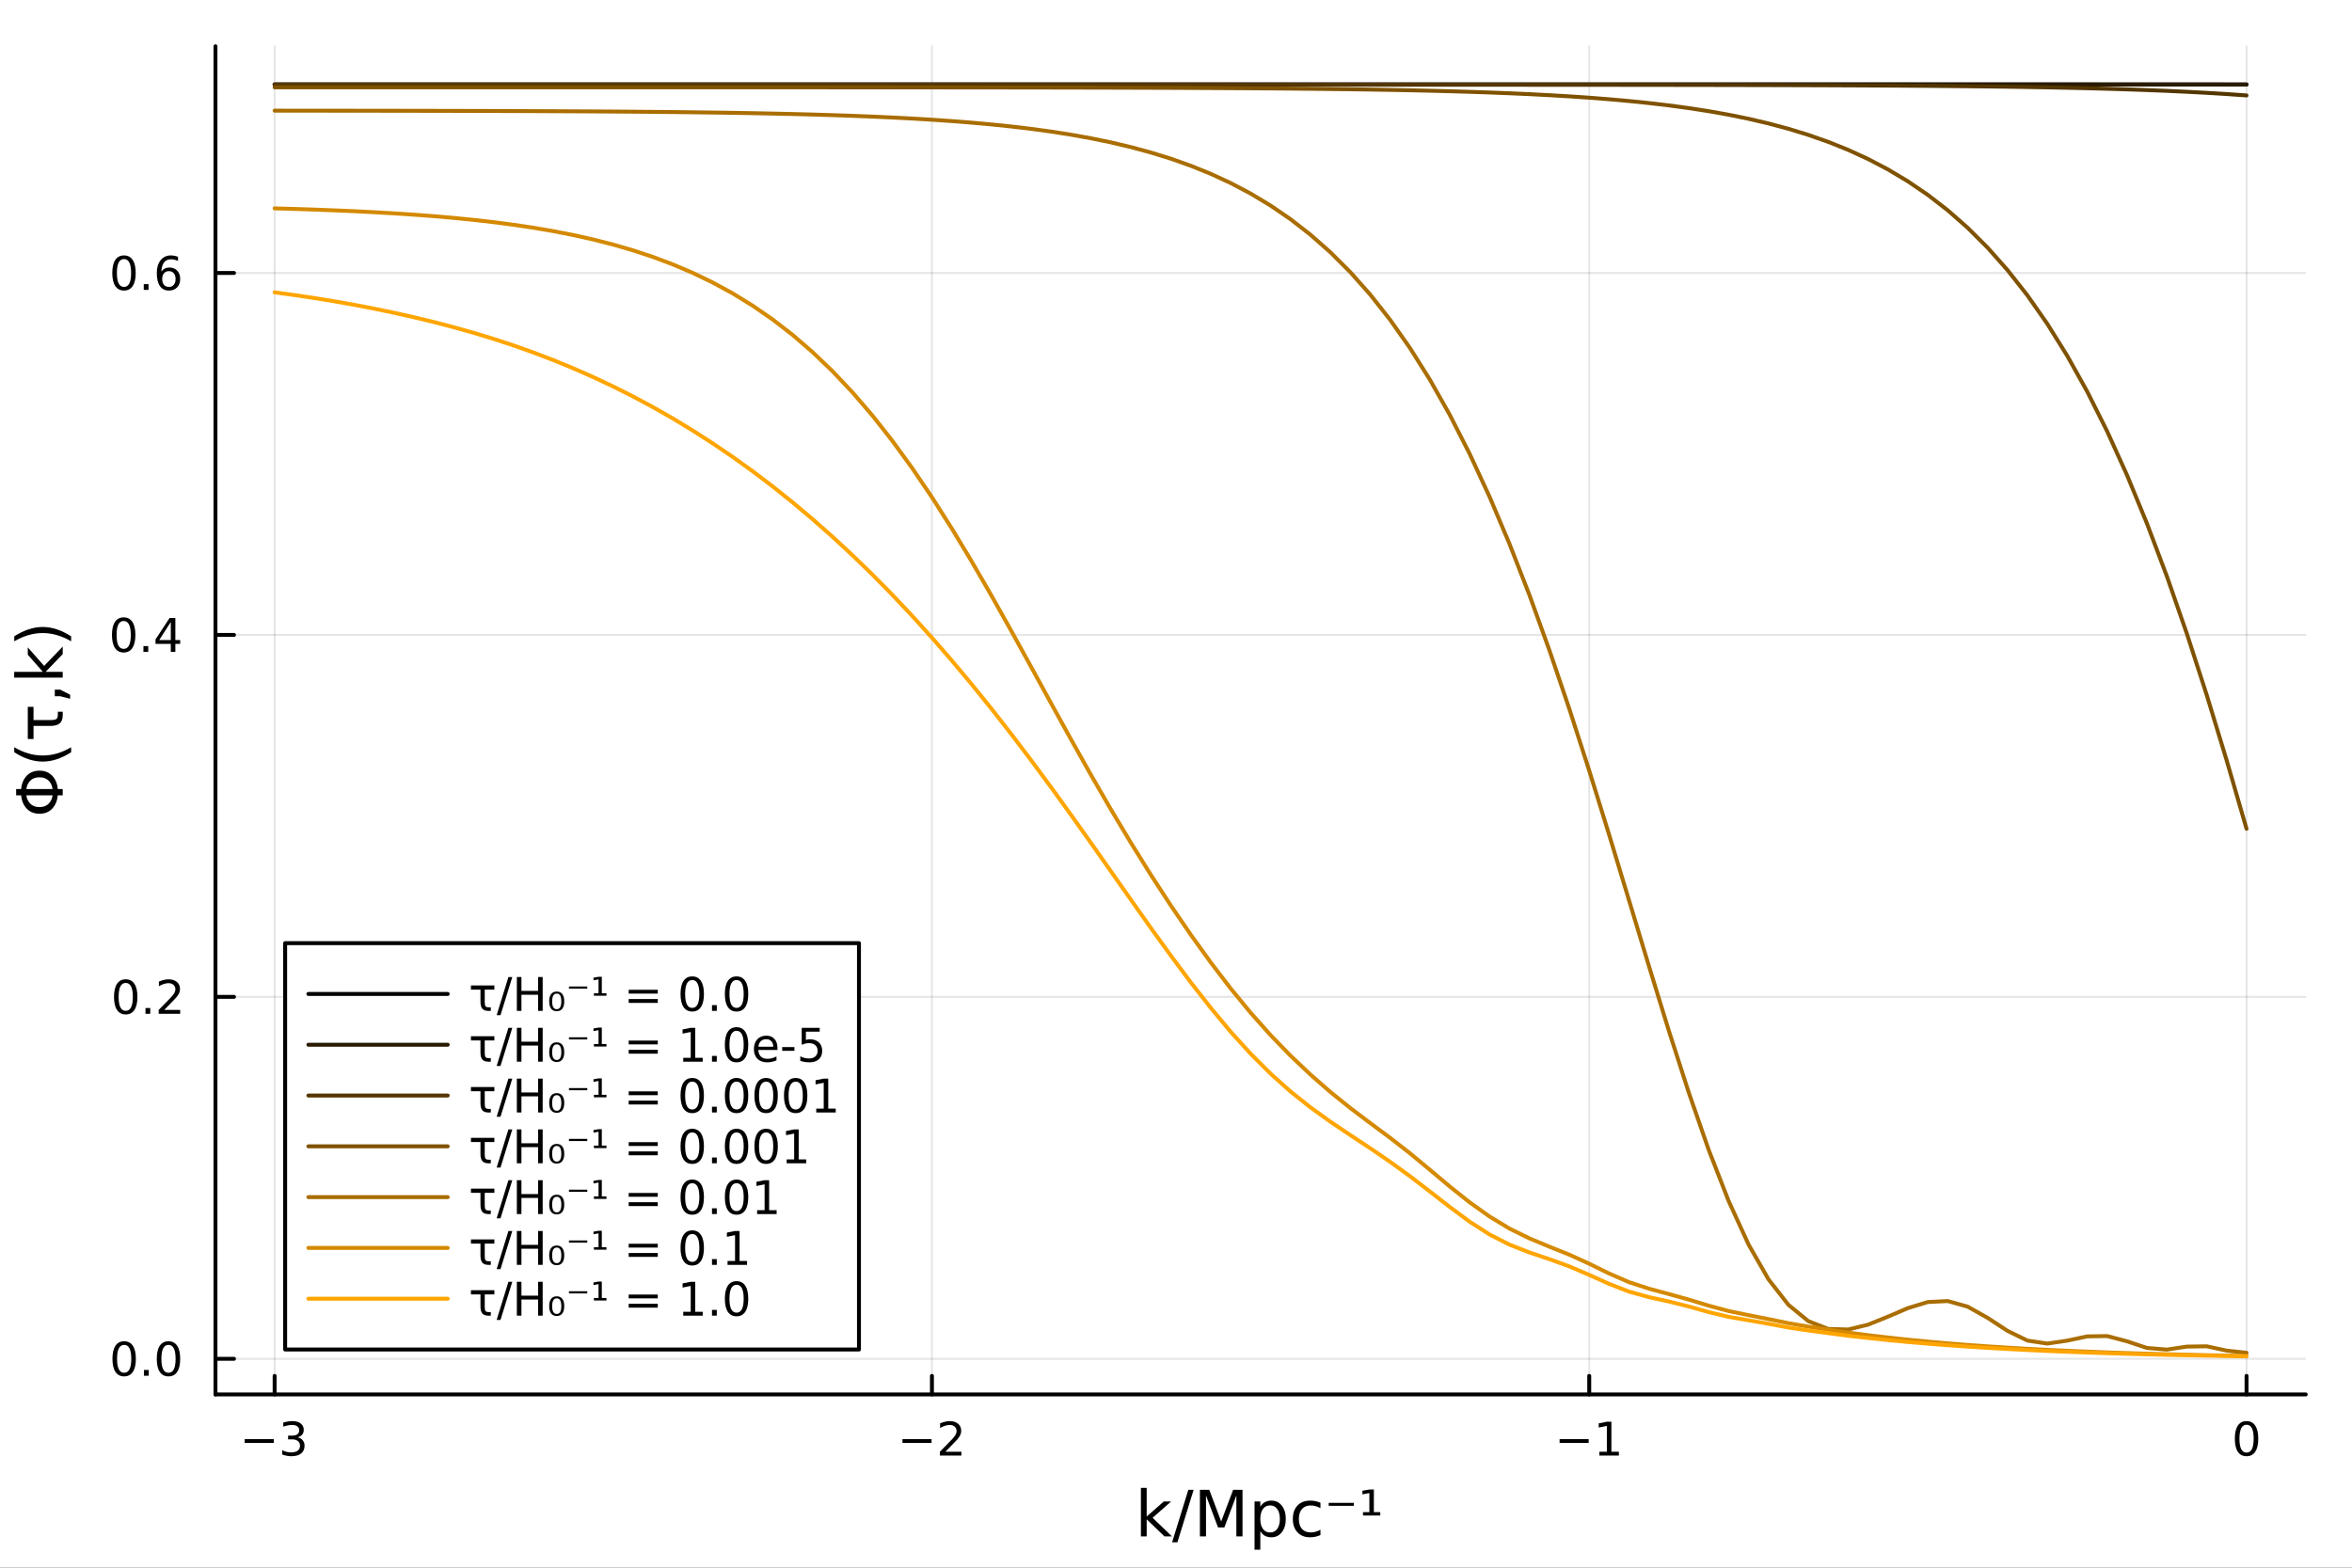 <?xml version="1.0" encoding="utf-8"?>
<svg xmlns="http://www.w3.org/2000/svg" xmlns:xlink="http://www.w3.org/1999/xlink" width="600" height="400" viewBox="0 0 2400 1600">
<rect x="0" y="0" width="2400" height="1600" fill="#333333" stroke="none"/>
<defs>
  <clipPath id="clip220">
    <rect x="0" y="0" width="2400" height="1600"/>
  </clipPath>
</defs>
<path clip-path="url(#clip220)" d="M0 1600 L2400 1600 L2400 0 L0 0  Z" fill="#ffffff" fill-rule="evenodd" fill-opacity="1"/>
<defs>
  <clipPath id="clip221">
    <rect x="480" y="0" width="1681" height="1600"/>
  </clipPath>
</defs>
<path clip-path="url(#clip220)" d="M219.866 1423.18 L2352.76 1423.18 L2352.76 47.244 L219.866 47.244  Z" fill="#ffffff" fill-rule="evenodd" fill-opacity="1"/>
<defs>
  <clipPath id="clip222">
    <rect x="219" y="47" width="2134" height="1377"/>
  </clipPath>
</defs>
<polyline clip-path="url(#clip222)" style="stroke:#000000; stroke-linecap:round; stroke-linejoin:round; stroke-width:2; stroke-opacity:0.1; fill:none" points="280.231,1423.18 280.231,47.244 "/>
<polyline clip-path="url(#clip222)" style="stroke:#000000; stroke-linecap:round; stroke-linejoin:round; stroke-width:2; stroke-opacity:0.1; fill:none" points="950.951,1423.18 950.951,47.244 "/>
<polyline clip-path="url(#clip222)" style="stroke:#000000; stroke-linecap:round; stroke-linejoin:round; stroke-width:2; stroke-opacity:0.1; fill:none" points="1621.67,1423.18 1621.67,47.244 "/>
<polyline clip-path="url(#clip222)" style="stroke:#000000; stroke-linecap:round; stroke-linejoin:round; stroke-width:2; stroke-opacity:0.1; fill:none" points="2292.39,1423.18 2292.39,47.244 "/>
<polyline clip-path="url(#clip222)" style="stroke:#000000; stroke-linecap:round; stroke-linejoin:round; stroke-width:2; stroke-opacity:0.1; fill:none" points="219.866,1386.81 2352.76,1386.81 "/>
<polyline clip-path="url(#clip222)" style="stroke:#000000; stroke-linecap:round; stroke-linejoin:round; stroke-width:2; stroke-opacity:0.1; fill:none" points="219.866,1017.41 2352.76,1017.41 "/>
<polyline clip-path="url(#clip222)" style="stroke:#000000; stroke-linecap:round; stroke-linejoin:round; stroke-width:2; stroke-opacity:0.1; fill:none" points="219.866,647.999 2352.76,647.999 "/>
<polyline clip-path="url(#clip222)" style="stroke:#000000; stroke-linecap:round; stroke-linejoin:round; stroke-width:2; stroke-opacity:0.1; fill:none" points="219.866,278.592 2352.76,278.592 "/>
<polyline clip-path="url(#clip220)" style="stroke:#000000; stroke-linecap:round; stroke-linejoin:round; stroke-width:4; stroke-opacity:1; fill:none" points="219.866,1423.18 2352.76,1423.18 "/>
<polyline clip-path="url(#clip220)" style="stroke:#000000; stroke-linecap:round; stroke-linejoin:round; stroke-width:4; stroke-opacity:1; fill:none" points="280.231,1423.18 280.231,1404.28 "/>
<polyline clip-path="url(#clip220)" style="stroke:#000000; stroke-linecap:round; stroke-linejoin:round; stroke-width:4; stroke-opacity:1; fill:none" points="950.951,1423.18 950.951,1404.28 "/>
<polyline clip-path="url(#clip220)" style="stroke:#000000; stroke-linecap:round; stroke-linejoin:round; stroke-width:4; stroke-opacity:1; fill:none" points="1621.67,1423.18 1621.67,1404.28 "/>
<polyline clip-path="url(#clip220)" style="stroke:#000000; stroke-linecap:round; stroke-linejoin:round; stroke-width:4; stroke-opacity:1; fill:none" points="2292.39,1423.18 2292.39,1404.28 "/>
<path clip-path="url(#clip220)" d="M249.699 1468.75 L279.375 1468.75 L279.375 1472.69 L249.699 1472.69 L249.699 1468.75 Z" fill="#000000" fill-rule="nonzero" fill-opacity="1" /><path clip-path="url(#clip220)" d="M303.634 1466.95 Q306.99 1467.66 308.865 1469.93 Q310.763 1472.2 310.763 1475.53 Q310.763 1480.65 307.245 1483.45 Q303.726 1486.25 297.245 1486.25 Q295.069 1486.25 292.754 1485.81 Q290.462 1485.39 288.009 1484.54 L288.009 1480.02 Q289.953 1481.16 292.268 1481.74 Q294.583 1482.32 297.106 1482.32 Q301.504 1482.32 303.796 1480.58 Q306.111 1478.84 306.111 1475.53 Q306.111 1472.48 303.958 1470.77 Q301.828 1469.03 298.009 1469.03 L293.981 1469.03 L293.981 1465.19 L298.194 1465.19 Q301.643 1465.19 303.472 1463.82 Q305.3 1462.43 305.3 1459.84 Q305.3 1457.18 303.402 1455.77 Q301.527 1454.33 298.009 1454.33 Q296.087 1454.33 293.888 1454.75 Q291.689 1455.16 289.05 1456.04 L289.05 1451.88 Q291.712 1451.14 294.027 1450.77 Q296.365 1450.39 298.425 1450.39 Q303.749 1450.39 306.851 1452.83 Q309.953 1455.23 309.953 1459.35 Q309.953 1462.22 308.31 1464.21 Q306.666 1466.18 303.634 1466.95 Z" fill="#000000" fill-rule="nonzero" fill-opacity="1" /><path clip-path="url(#clip220)" d="M920.893 1468.75 L950.569 1468.75 L950.569 1472.69 L920.893 1472.69 L920.893 1468.75 Z" fill="#000000" fill-rule="nonzero" fill-opacity="1" /><path clip-path="url(#clip220)" d="M964.689 1481.64 L981.009 1481.64 L981.009 1485.58 L959.064 1485.58 L959.064 1481.64 Q961.726 1478.89 966.31 1474.26 Q970.916 1469.61 972.097 1468.27 Q974.342 1465.74 975.222 1464.01 Q976.125 1462.25 976.125 1460.56 Q976.125 1457.8 974.18 1456.07 Q972.259 1454.33 969.157 1454.33 Q966.958 1454.33 964.504 1455.09 Q962.074 1455.86 959.296 1457.41 L959.296 1452.69 Q962.12 1451.55 964.574 1450.97 Q967.027 1450.39 969.064 1450.39 Q974.435 1450.39 977.629 1453.08 Q980.824 1455.77 980.824 1460.26 Q980.824 1462.39 980.013 1464.31 Q979.226 1466.2 977.12 1468.8 Q976.541 1469.47 973.439 1472.69 Q970.338 1475.88 964.689 1481.64 Z" fill="#000000" fill-rule="nonzero" fill-opacity="1" /><path clip-path="url(#clip220)" d="M1591.43 1468.75 L1621.1 1468.75 L1621.1 1472.69 L1591.43 1472.69 L1591.43 1468.75 Z" fill="#000000" fill-rule="nonzero" fill-opacity="1" /><path clip-path="url(#clip220)" d="M1632.01 1481.64 L1639.65 1481.64 L1639.65 1455.28 L1631.34 1456.95 L1631.34 1452.69 L1639.6 1451.02 L1644.28 1451.02 L1644.28 1481.64 L1651.91 1481.64 L1651.91 1485.58 L1632.01 1485.58 L1632.01 1481.64 Z" fill="#000000" fill-rule="nonzero" fill-opacity="1" /><path clip-path="url(#clip220)" d="M2292.39 1454.1 Q2288.78 1454.1 2286.95 1457.66 Q2285.15 1461.2 2285.15 1468.33 Q2285.15 1475.44 2286.95 1479.01 Q2288.78 1482.55 2292.39 1482.55 Q2296.03 1482.55 2297.83 1479.01 Q2299.66 1475.44 2299.66 1468.33 Q2299.66 1461.2 2297.83 1457.66 Q2296.03 1454.1 2292.39 1454.1 M2292.39 1450.39 Q2298.2 1450.39 2301.26 1455 Q2304.34 1459.58 2304.34 1468.33 Q2304.34 1477.06 2301.26 1481.67 Q2298.2 1486.25 2292.39 1486.25 Q2286.58 1486.25 2283.5 1481.67 Q2280.45 1477.06 2280.45 1468.33 Q2280.45 1459.58 2283.5 1455 Q2286.58 1450.39 2292.39 1450.39 Z" fill="#000000" fill-rule="nonzero" fill-opacity="1" /><path clip-path="url(#clip220)" d="M1164.2 1518.52 L1170.09 1518.52 L1170.09 1547.77 L1187.56 1532.4 L1195.04 1532.4 L1176.14 1549.07 L1195.84 1568.04 L1188.2 1568.04 L1170.09 1550.63 L1170.09 1568.04 L1164.2 1568.04 L1164.2 1518.52 Z" fill="#000000" fill-rule="nonzero" fill-opacity="1" /><path clip-path="url(#clip220)" d="M1212.58 1520.52 L1217.99 1520.52 L1201.44 1574.09 L1196.03 1574.09 L1212.58 1520.52 Z" fill="#000000" fill-rule="nonzero" fill-opacity="1" /><path clip-path="url(#clip220)" d="M1224.39 1520.52 L1233.97 1520.52 L1246.1 1552.86 L1258.29 1520.52 L1267.87 1520.52 L1267.87 1568.04 L1261.6 1568.04 L1261.6 1526.32 L1249.34 1558.91 L1242.88 1558.91 L1230.63 1526.32 L1230.63 1568.04 L1224.39 1568.04 L1224.39 1520.52 Z" fill="#000000" fill-rule="nonzero" fill-opacity="1" /><path clip-path="url(#clip220)" d="M1286.04 1562.7 L1286.04 1581.6 L1280.15 1581.6 L1280.15 1532.4 L1286.04 1532.4 L1286.04 1537.81 Q1287.89 1534.62 1290.69 1533.1 Q1293.52 1531.54 1297.44 1531.54 Q1303.93 1531.54 1307.97 1536.69 Q1312.04 1541.85 1312.04 1550.25 Q1312.04 1558.65 1307.97 1563.81 Q1303.93 1568.97 1297.44 1568.97 Q1293.52 1568.97 1290.69 1567.44 Q1287.89 1565.88 1286.04 1562.7 M1305.97 1550.25 Q1305.97 1543.79 1303.29 1540.13 Q1300.65 1536.44 1296 1536.44 Q1291.36 1536.44 1288.68 1540.13 Q1286.04 1543.79 1286.04 1550.25 Q1286.04 1556.71 1288.68 1560.4 Q1291.36 1564.07 1296 1564.07 Q1300.65 1564.07 1303.29 1560.4 Q1305.97 1556.71 1305.97 1550.25 Z" fill="#000000" fill-rule="nonzero" fill-opacity="1" /><path clip-path="url(#clip220)" d="M1347.41 1533.76 L1347.41 1539.24 Q1344.92 1537.87 1342.41 1537.2 Q1339.93 1536.5 1337.38 1536.5 Q1331.68 1536.5 1328.53 1540.13 Q1325.38 1543.73 1325.38 1550.25 Q1325.38 1556.78 1328.53 1560.4 Q1331.68 1564 1337.38 1564 Q1339.93 1564 1342.41 1563.33 Q1344.92 1562.63 1347.41 1561.26 L1347.41 1566.68 Q1344.96 1567.82 1342.31 1568.39 Q1339.7 1568.97 1336.74 1568.97 Q1328.69 1568.97 1323.95 1563.91 Q1319.21 1558.85 1319.21 1550.25 Q1319.21 1541.53 1323.98 1536.53 Q1328.79 1531.54 1337.13 1531.54 Q1339.83 1531.54 1342.41 1532.11 Q1344.99 1532.65 1347.41 1533.76 Z" fill="#000000" fill-rule="nonzero" fill-opacity="1" /><path clip-path="url(#clip220)" d="M1355.81 1533.83 L1381.49 1533.83 L1381.49 1536.85 L1355.81 1536.85 L1355.81 1533.83 Z" fill="#000000" fill-rule="nonzero" fill-opacity="1" /><path clip-path="url(#clip220)" d="M1390.82 1543.28 L1397.31 1543.28 L1397.31 1523.83 L1390.22 1525.14 L1390.22 1521.45 L1397.54 1520.21 L1401.9 1520.21 L1401.9 1543.28 L1408.42 1543.28 L1408.42 1546.78 L1390.82 1546.78 L1390.82 1543.28 Z" fill="#000000" fill-rule="nonzero" fill-opacity="1" /><polyline clip-path="url(#clip220)" style="stroke:#000000; stroke-linecap:round; stroke-linejoin:round; stroke-width:4; stroke-opacity:1; fill:none" points="219.866,1423.18 219.866,47.244 "/>
<polyline clip-path="url(#clip220)" style="stroke:#000000; stroke-linecap:round; stroke-linejoin:round; stroke-width:4; stroke-opacity:1; fill:none" points="219.866,1386.81 238.764,1386.81 "/>
<polyline clip-path="url(#clip220)" style="stroke:#000000; stroke-linecap:round; stroke-linejoin:round; stroke-width:4; stroke-opacity:1; fill:none" points="219.866,1017.41 238.764,1017.41 "/>
<polyline clip-path="url(#clip220)" style="stroke:#000000; stroke-linecap:round; stroke-linejoin:round; stroke-width:4; stroke-opacity:1; fill:none" points="219.866,647.999 238.764,647.999 "/>
<polyline clip-path="url(#clip220)" style="stroke:#000000; stroke-linecap:round; stroke-linejoin:round; stroke-width:4; stroke-opacity:1; fill:none" points="219.866,278.592 238.764,278.592 "/>
<path clip-path="url(#clip220)" d="M126.691 1372.61 Q123.08 1372.61 121.251 1376.18 Q119.445 1379.72 119.445 1386.85 Q119.445 1393.95 121.251 1397.52 Q123.08 1401.06 126.691 1401.06 Q130.325 1401.06 132.13 1397.52 Q133.959 1393.95 133.959 1386.85 Q133.959 1379.72 132.13 1376.18 Q130.325 1372.61 126.691 1372.61 M126.691 1368.91 Q132.501 1368.91 135.556 1373.51 Q138.635 1378.1 138.635 1386.85 Q138.635 1395.57 135.556 1400.18 Q132.501 1404.76 126.691 1404.76 Q120.88 1404.76 117.802 1400.18 Q114.746 1395.57 114.746 1386.85 Q114.746 1378.1 117.802 1373.51 Q120.88 1368.91 126.691 1368.91 Z" fill="#000000" fill-rule="nonzero" fill-opacity="1" /><path clip-path="url(#clip220)" d="M146.853 1398.21 L151.737 1398.21 L151.737 1404.09 L146.853 1404.09 L146.853 1398.21 Z" fill="#000000" fill-rule="nonzero" fill-opacity="1" /><path clip-path="url(#clip220)" d="M171.922 1372.61 Q168.311 1372.61 166.482 1376.18 Q164.677 1379.72 164.677 1386.85 Q164.677 1393.95 166.482 1397.52 Q168.311 1401.06 171.922 1401.06 Q175.556 1401.06 177.362 1397.52 Q179.19 1393.95 179.19 1386.85 Q179.19 1379.72 177.362 1376.18 Q175.556 1372.61 171.922 1372.61 M171.922 1368.91 Q177.732 1368.91 180.788 1373.51 Q183.866 1378.1 183.866 1386.85 Q183.866 1395.57 180.788 1400.18 Q177.732 1404.76 171.922 1404.76 Q166.112 1404.76 163.033 1400.18 Q159.978 1395.57 159.978 1386.85 Q159.978 1378.1 163.033 1373.51 Q166.112 1368.91 171.922 1368.91 Z" fill="#000000" fill-rule="nonzero" fill-opacity="1" /><path clip-path="url(#clip220)" d="M128.288 1003.2 Q124.677 1003.2 122.848 1006.77 Q121.043 1010.31 121.043 1017.44 Q121.043 1024.55 122.848 1028.11 Q124.677 1031.65 128.288 1031.65 Q131.922 1031.65 133.728 1028.11 Q135.556 1024.55 135.556 1017.44 Q135.556 1010.31 133.728 1006.77 Q131.922 1003.2 128.288 1003.2 M128.288 999.501 Q134.098 999.501 137.154 1004.11 Q140.232 1008.69 140.232 1017.44 Q140.232 1026.17 137.154 1030.77 Q134.098 1035.36 128.288 1035.36 Q122.478 1035.36 119.399 1030.77 Q116.343 1026.17 116.343 1017.44 Q116.343 1008.69 119.399 1004.11 Q122.478 999.501 128.288 999.501 Z" fill="#000000" fill-rule="nonzero" fill-opacity="1" /><path clip-path="url(#clip220)" d="M148.45 1028.81 L153.334 1028.81 L153.334 1034.69 L148.45 1034.69 L148.45 1028.81 Z" fill="#000000" fill-rule="nonzero" fill-opacity="1" /><path clip-path="url(#clip220)" d="M167.547 1030.75 L183.866 1030.75 L183.866 1034.69 L161.922 1034.69 L161.922 1030.75 Q164.584 1028 169.167 1023.37 Q173.774 1018.71 174.954 1017.37 Q177.2 1014.85 178.079 1013.11 Q178.982 1011.35 178.982 1009.66 Q178.982 1006.91 177.038 1005.17 Q175.116 1003.44 172.014 1003.44 Q169.815 1003.44 167.362 1004.2 Q164.931 1004.96 162.153 1006.52 L162.153 1001.79 Q164.977 1000.66 167.431 1000.08 Q169.885 999.501 171.922 999.501 Q177.292 999.501 180.487 1002.19 Q183.681 1004.87 183.681 1009.36 Q183.681 1011.49 182.871 1013.41 Q182.084 1015.31 179.977 1017.9 Q179.399 1018.58 176.297 1021.79 Q173.195 1024.99 167.547 1030.75 Z" fill="#000000" fill-rule="nonzero" fill-opacity="1" /><path clip-path="url(#clip220)" d="M126.205 633.798 Q122.593 633.798 120.765 637.363 Q118.959 640.904 118.959 648.034 Q118.959 655.14 120.765 658.705 Q122.593 662.247 126.205 662.247 Q129.839 662.247 131.644 658.705 Q133.473 655.14 133.473 648.034 Q133.473 640.904 131.644 637.363 Q129.839 633.798 126.205 633.798 M126.205 630.094 Q132.015 630.094 135.07 634.701 Q138.149 639.284 138.149 648.034 Q138.149 656.761 135.07 661.367 Q132.015 665.951 126.205 665.951 Q120.394 665.951 117.316 661.367 Q114.26 656.761 114.26 648.034 Q114.26 639.284 117.316 634.701 Q120.394 630.094 126.205 630.094 Z" fill="#000000" fill-rule="nonzero" fill-opacity="1" /><path clip-path="url(#clip220)" d="M146.366 659.4 L151.251 659.4 L151.251 665.279 L146.366 665.279 L146.366 659.4 Z" fill="#000000" fill-rule="nonzero" fill-opacity="1" /><path clip-path="url(#clip220)" d="M174.283 634.793 L162.477 653.242 L174.283 653.242 L174.283 634.793 M173.056 630.719 L178.936 630.719 L178.936 653.242 L183.866 653.242 L183.866 657.131 L178.936 657.131 L178.936 665.279 L174.283 665.279 L174.283 657.131 L158.681 657.131 L158.681 652.617 L173.056 630.719 Z" fill="#000000" fill-rule="nonzero" fill-opacity="1" /><path clip-path="url(#clip220)" d="M126.529 264.391 Q122.918 264.391 121.089 267.956 Q119.283 271.497 119.283 278.627 Q119.283 285.733 121.089 289.298 Q122.918 292.84 126.529 292.84 Q130.163 292.84 131.968 289.298 Q133.797 285.733 133.797 278.627 Q133.797 271.497 131.968 267.956 Q130.163 264.391 126.529 264.391 M126.529 260.687 Q132.339 260.687 135.394 265.294 Q138.473 269.877 138.473 278.627 Q138.473 287.354 135.394 291.96 Q132.339 296.544 126.529 296.544 Q120.718 296.544 117.64 291.96 Q114.584 287.354 114.584 278.627 Q114.584 269.877 117.64 265.294 Q120.718 260.687 126.529 260.687 Z" fill="#000000" fill-rule="nonzero" fill-opacity="1" /><path clip-path="url(#clip220)" d="M146.691 289.993 L151.575 289.993 L151.575 295.872 L146.691 295.872 L146.691 289.993 Z" fill="#000000" fill-rule="nonzero" fill-opacity="1" /><path clip-path="url(#clip220)" d="M172.339 276.729 Q169.19 276.729 167.339 278.882 Q165.51 281.034 165.51 284.784 Q165.51 288.511 167.339 290.687 Q169.19 292.84 172.339 292.84 Q175.487 292.84 177.315 290.687 Q179.167 288.511 179.167 284.784 Q179.167 281.034 177.315 278.882 Q175.487 276.729 172.339 276.729 M181.621 262.076 L181.621 266.335 Q179.862 265.502 178.056 265.062 Q176.274 264.622 174.514 264.622 Q169.885 264.622 167.431 267.747 Q165.001 270.872 164.653 277.192 Q166.019 275.178 168.079 274.113 Q170.139 273.025 172.616 273.025 Q177.825 273.025 180.834 276.196 Q183.866 279.345 183.866 284.784 Q183.866 290.108 180.718 293.326 Q177.57 296.544 172.339 296.544 Q166.343 296.544 163.172 291.96 Q160.001 287.354 160.001 278.627 Q160.001 270.433 163.89 265.572 Q167.778 260.687 174.329 260.687 Q176.089 260.687 177.871 261.035 Q179.676 261.382 181.621 262.076 Z" fill="#000000" fill-rule="nonzero" fill-opacity="1" /><path clip-path="url(#clip220)" d="M26.892 811.712 Q27.561 816.486 30.33 819.605 Q33.99 823.743 40.292 823.743 Q46.562 823.743 50.222 819.605 Q52.992 816.486 53.66 811.712 L26.892 811.712 M53.66 805.282 Q52.992 800.508 50.222 797.389 Q46.562 793.315 40.292 793.315 Q33.99 793.315 30.33 797.389 Q27.561 800.508 26.892 805.282 L53.66 805.282 M58.975 811.712 Q58.275 819.478 54.01 824.507 Q48.917 830.523 40.292 830.523 Q31.666 830.523 26.542 824.507 Q22.245 819.51 21.545 811.712 L16.484 811.712 L16.484 805.282 L21.545 805.282 Q22.277 797.516 26.542 792.519 Q31.666 786.535 40.292 786.535 Q48.886 786.535 54.01 792.519 Q58.275 797.516 59.007 805.282 L64.004 805.282 L64.004 811.712 L58.975 811.712 Z" fill="#000000" fill-rule="nonzero" fill-opacity="1" /><path clip-path="url(#clip220)" d="M14.543 762.664 Q21.863 766.929 29.025 768.998 Q36.186 771.067 43.538 771.067 Q50.891 771.067 58.116 768.998 Q65.309 766.897 72.598 762.664 L72.598 767.757 Q65.118 772.531 57.893 774.918 Q50.668 777.273 43.538 777.273 Q36.441 777.273 29.247 774.918 Q22.054 772.563 14.543 767.757 L14.543 762.664 Z" fill="#000000" fill-rule="nonzero" fill-opacity="1" /><path clip-path="url(#clip220)" d="M57.511 733.827 Q59.039 732.682 59.039 729.244 L59.039 726.411 L64.004 726.411 L64.004 729.944 Q64.004 735.673 60.949 738.283 Q57.829 740.893 51.082 740.893 L34.213 740.893 L34.213 754.261 L28.356 754.261 L28.356 721.382 L34.213 721.382 L34.213 734.91 L51.432 734.91 Q56.047 734.91 57.511 733.827 Z" fill="#000000" fill-rule="nonzero" fill-opacity="1" /><path clip-path="url(#clip220)" d="M55.92 710.561 L55.92 703.845 L61.394 703.845 L71.579 709.065 L71.579 713.171 L61.394 710.561 L55.92 710.561 Z" fill="#000000" fill-rule="nonzero" fill-opacity="1" /><path clip-path="url(#clip220)" d="M14.479 691.559 L14.479 685.671 L43.729 685.671 L28.356 668.197 L28.356 660.717 L45.034 679.623 L64.004 659.922 L64.004 667.56 L46.594 685.671 L64.004 685.671 L64.004 691.559 L14.479 691.559 Z" fill="#000000" fill-rule="nonzero" fill-opacity="1" /><path clip-path="url(#clip220)" d="M14.543 654.511 L14.543 649.418 Q22.054 644.644 29.247 642.289 Q36.441 639.901 43.538 639.901 Q50.668 639.901 57.893 642.289 Q65.118 644.644 72.598 649.418 L72.598 654.511 Q65.309 650.278 58.116 648.209 Q50.891 646.108 43.538 646.108 Q36.186 646.108 29.025 648.209 Q21.863 650.278 14.543 654.511 Z" fill="#000000" fill-rule="nonzero" fill-opacity="1" /><polyline clip-path="url(#clip222)" style="stroke:#000000; stroke-linecap:round; stroke-linejoin:round; stroke-width:4; stroke-opacity:1; fill:none" points="280.231,86.186 300.556,86.186 320.881,86.186 341.206,86.186 361.53,86.186 381.855,86.186 402.18,86.186 422.505,86.186 442.83,86.186 463.155,86.186 483.48,86.186 503.804,86.186 524.129,86.186 544.454,86.186 564.779,86.186 585.104,86.186 605.429,86.186 625.753,86.186 646.078,86.186 666.403,86.186 686.728,86.186 707.053,86.186 727.378,86.186 747.703,86.186 768.027,86.186 788.352,86.186 808.677,86.186 829.002,86.186 849.327,86.186 869.652,86.186 889.977,86.186 910.301,86.186 930.626,86.186 950.951,86.186 971.276,86.186 991.601,86.186 1011.93,86.186 1032.25,86.186 1052.58,86.186 1072.9,86.186 1093.23,86.186 1113.55,86.186 1133.87,86.186 1154.2,86.186 1174.52,86.186 1194.85,86.186 1215.17,86.186 1235.5,86.186 1255.82,86.186 1276.15,86.186 1296.47,86.186 1316.8,86.186 1337.12,86.186 1357.45,86.186 1377.77,86.186 1398.1,86.186 1418.42,86.186 1438.75,86.186 1459.07,86.186 1479.4,86.186 1499.72,86.186 1520.05,86.186 1540.37,86.186 1560.7,86.186 1581.02,86.186 1601.35,86.186 1621.67,86.186 1642,86.186 1662.32,86.186 1682.65,86.186 1702.97,86.186 1723.3,86.186 1743.62,86.186 1763.95,86.186 1784.27,86.186 1804.59,86.186 1824.92,86.186 1845.24,86.186 1865.57,86.186 1885.89,86.186 1906.22,86.186 1926.54,86.186 1946.87,86.186 1967.19,86.186 1987.52,86.186 2007.84,86.186 2028.17,86.186 2048.49,86.186 2068.82,86.186 2089.14,86.186 2109.47,86.186 2129.79,86.186 2150.12,86.186 2170.44,86.186 2190.77,86.186 2211.09,86.186 2231.42,86.186 2251.74,86.186 2272.07,86.186 2292.39,86.186 "/>
<polyline clip-path="url(#clip222)" style="stroke:#2a1b00; stroke-linecap:round; stroke-linejoin:round; stroke-width:4; stroke-opacity:1; fill:none" points="280.231,86.208 300.556,86.208 320.881,86.208 341.206,86.208 361.53,86.208 381.855,86.208 402.18,86.208 422.505,86.208 442.83,86.208 463.155,86.208 483.48,86.208 503.804,86.208 524.129,86.208 544.454,86.208 564.779,86.208 585.104,86.208 605.429,86.208 625.753,86.208 646.078,86.208 666.403,86.208 686.728,86.208 707.053,86.208 727.378,86.208 747.703,86.208 768.027,86.208 788.352,86.208 808.677,86.208 829.002,86.208 849.327,86.208 869.652,86.208 889.977,86.208 910.301,86.208 930.626,86.208 950.951,86.208 971.276,86.208 991.601,86.208 1011.93,86.208 1032.25,86.208 1052.58,86.208 1072.9,86.208 1093.23,86.208 1113.55,86.208 1133.87,86.208 1154.2,86.208 1174.52,86.208 1194.85,86.208 1215.17,86.208 1235.5,86.208 1255.82,86.208 1276.15,86.208 1296.47,86.208 1316.8,86.208 1337.12,86.208 1357.45,86.208 1377.77,86.208 1398.1,86.208 1418.42,86.208 1438.75,86.208 1459.07,86.208 1479.4,86.208 1499.72,86.208 1520.05,86.208 1540.37,86.208 1560.7,86.209 1581.02,86.209 1601.35,86.209 1621.67,86.209 1642,86.209 1662.32,86.209 1682.65,86.21 1702.97,86.21 1723.3,86.21 1743.62,86.211 1763.95,86.211 1784.27,86.212 1804.59,86.212 1824.92,86.213 1845.24,86.214 1865.57,86.215 1885.89,86.216 1906.22,86.217 1926.54,86.218 1946.87,86.22 1967.19,86.222 1987.52,86.224 2007.84,86.226 2028.17,86.229 2048.49,86.232 2068.82,86.236 2089.14,86.24 2109.47,86.245 2129.79,86.251 2150.12,86.257 2170.44,86.264 2190.77,86.273 2211.09,86.283 2231.42,86.294 2251.74,86.307 2272.07,86.322 2292.39,86.339 "/>
<polyline clip-path="url(#clip222)" style="stroke:#543600; stroke-linecap:round; stroke-linejoin:round; stroke-width:4; stroke-opacity:1; fill:none" points="280.231,86.474 300.556,86.474 320.881,86.474 341.206,86.474 361.53,86.474 381.855,86.474 402.18,86.474 422.505,86.474 442.83,86.474 463.155,86.474 483.48,86.474 503.804,86.474 524.129,86.474 544.454,86.475 564.779,86.475 585.104,86.475 605.429,86.475 625.753,86.475 646.078,86.475 666.403,86.475 686.728,86.475 707.053,86.475 727.378,86.475 747.703,86.475 768.027,86.475 788.352,86.475 808.677,86.475 829.002,86.475 849.327,86.475 869.652,86.475 889.977,86.475 910.301,86.475 930.626,86.475 950.951,86.475 971.276,86.476 991.601,86.476 1011.93,86.476 1032.25,86.476 1052.58,86.477 1072.9,86.477 1093.23,86.477 1113.55,86.478 1133.87,86.478 1154.2,86.479 1174.52,86.48 1194.85,86.48 1215.17,86.481 1235.5,86.482 1255.82,86.483 1276.15,86.485 1296.47,86.486 1316.8,86.488 1337.12,86.49 1357.45,86.492 1377.77,86.495 1398.1,86.498 1418.42,86.502 1438.75,86.506 1459.07,86.51 1479.4,86.516 1499.72,86.522 1520.05,86.529 1540.37,86.537 1560.7,86.547 1581.02,86.557 1601.35,86.57 1621.67,86.584 1642,86.6 1662.32,86.619 1682.65,86.641 1702.97,86.666 1723.3,86.695 1743.62,86.728 1763.95,86.766 1784.27,86.809 1804.59,86.859 1824.92,86.917 1845.24,86.983 1865.57,87.06 1885.89,87.147 1906.22,87.248 1926.54,87.364 1946.87,87.497 1967.19,87.65 1987.52,87.826 2007.84,88.028 2028.17,88.261 2048.49,88.528 2068.82,88.835 2089.14,89.189 2109.47,89.595 2129.79,90.061 2150.12,90.598 2170.44,91.214 2190.77,91.923 2211.09,92.737 2231.42,93.673 2251.74,94.748 2272.07,95.983 2292.39,97.402 "/>
<polyline clip-path="url(#clip222)" style="stroke:#7f5200; stroke-linecap:round; stroke-linejoin:round; stroke-width:4; stroke-opacity:1; fill:none" points="280.231,89.118 300.556,89.119 320.881,89.119 341.206,89.119 361.53,89.119 381.855,89.119 402.18,89.12 422.505,89.12 442.83,89.121 463.155,89.121 483.48,89.122 503.804,89.122 524.129,89.123 544.454,89.124 564.779,89.125 585.104,89.126 605.429,89.127 625.753,89.129 646.078,89.13 666.403,89.132 686.728,89.135 707.053,89.137 727.378,89.14 747.703,89.144 768.027,89.148 788.352,89.152 808.677,89.157 829.002,89.163 849.327,89.17 869.652,89.178 889.977,89.187 910.301,89.198 930.626,89.21 950.951,89.224 971.276,89.24 991.601,89.258 1011.93,89.279 1032.25,89.303 1052.58,89.331 1072.9,89.363 1093.23,89.4 1113.55,89.442 1133.87,89.491 1154.2,89.547 1174.52,89.611 1194.85,89.685 1215.17,89.77 1235.5,89.868 1255.82,89.98 1276.15,90.109 1296.47,90.257 1316.8,90.428 1337.12,90.624 1357.45,90.85 1377.77,91.109 1398.1,91.407 1418.42,91.75 1438.75,92.144 1459.07,92.596 1479.4,93.117 1499.72,93.715 1520.05,94.402 1540.37,95.192 1560.7,96.099 1581.02,97.142 1601.35,98.34 1621.67,99.716 1642,101.297 1662.32,103.113 1682.65,105.197 1702.97,107.591 1723.3,110.337 1743.62,113.489 1763.95,117.104 1784.27,121.25 1804.59,126.003 1824.92,131.447 1845.24,137.682 1865.57,144.818 1885.89,152.979 1906.22,162.304 1926.54,172.95 1946.87,185.092 1967.19,198.923 1987.52,214.655 2007.84,232.521 2028.17,252.771 2048.49,275.677 2068.82,301.521 2089.14,330.596 2109.47,363.2 2129.79,399.622 2150.12,440.13 2170.44,484.956 2190.77,534.267 2211.09,588.144 2231.42,646.549 2251.74,709.278 2272.07,775.939 2292.39,845.908 "/>
<polyline clip-path="url(#clip222)" style="stroke:#a96d00; stroke-linecap:round; stroke-linejoin:round; stroke-width:4; stroke-opacity:1; fill:none" points="280.231,112.936 300.556,112.95 320.881,112.966 341.206,112.985 361.53,113.006 381.855,113.031 402.18,113.059 422.505,113.092 442.83,113.129 463.155,113.172 483.48,113.221 503.804,113.278 524.129,113.343 544.454,113.418 564.779,113.504 585.104,113.603 605.429,113.717 625.753,113.848 646.078,113.999 666.403,114.172 686.728,114.371 707.053,114.599 727.378,114.862 747.703,115.164 768.027,115.512 788.352,115.911 808.677,116.37 829.002,116.898 849.327,117.504 869.652,118.201 889.977,119.001 910.301,119.921 930.626,120.978 950.951,122.192 971.276,123.587 991.601,125.189 1011.93,127.028 1032.25,129.139 1052.58,131.563 1072.9,134.344 1093.23,137.534 1113.55,141.193 1133.87,145.387 1154.2,150.193 1174.52,155.697 1194.85,161.996 1215.17,169.202 1235.5,177.437 1255.82,186.84 1276.15,197.566 1296.47,209.787 1316.8,223.692 1337.12,239.487 1357.45,257.399 1377.77,277.666 1398.1,300.545 1418.42,326.301 1438.75,355.202 1459.07,387.513 1479.4,423.484 1499.72,463.334 1520.05,507.23 1540.37,555.269 1560.7,607.446 1581.02,663.623 1601.35,723.491 1621.67,786.553 1642,852.059 1662.32,919.036 1682.65,986.24 1702.97,1052.2 1723.3,1115.27 1743.62,1173.71 1763.95,1225.85 1784.27,1270.21 1804.59,1305.7 1824.92,1331.73 1845.24,1348.38 1865.57,1356.33 1885.89,1356.92 1906.22,1351.96 1926.54,1343.76 1946.87,1335.07 1967.19,1328.86 1987.52,1327.88 2007.84,1333.59 2028.17,1345.01 2048.49,1358.3 2068.82,1368.22 2089.14,1371.27 2109.47,1368.25 2129.79,1363.92 2150.12,1363.6 2170.44,1368.96 2190.77,1375.73 2211.09,1377.41 2231.42,1374.36 2251.74,1374.05 2272.07,1378.46 2292.39,1380.66 "/>
<polyline clip-path="url(#clip222)" style="stroke:#d48900; stroke-linecap:round; stroke-linejoin:round; stroke-width:4; stroke-opacity:1; fill:none" points="280.231,212.655 300.556,213.242 320.881,213.914 341.206,214.687 361.53,215.576 381.855,216.595 402.18,217.765 422.505,219.107 442.83,220.647 463.155,222.413 483.48,224.438 503.804,226.759 524.129,229.418 544.454,232.459 564.779,235.94 585.104,239.918 605.429,244.462 625.753,249.645 646.078,255.553 666.403,262.277 686.728,269.919 707.053,278.588 727.378,288.403 747.703,299.491 768.027,311.984 788.352,326.018 808.677,341.731 829.002,359.254 849.327,378.711 869.652,400.205 889.977,423.817 910.301,449.586 930.626,477.508 950.951,507.515 971.276,539.472 991.601,573.166 1011.93,608.307 1032.25,644.527 1052.58,681.403 1072.9,718.478 1093.23,755.299 1113.55,791.454 1133.87,826.614 1154.2,860.555 1174.52,893.154 1194.85,924.356 1215.17,954.118 1235.5,982.351 1255.82,1008.91 1276.15,1033.63 1296.47,1056.44 1316.8,1077.39 1337.12,1096.66 1357.45,1114.43 1377.77,1130.81 1398.1,1146.15 1418.42,1161.24 1438.75,1177.06 1459.07,1193.91 1479.4,1211.01 1499.72,1227.17 1520.05,1241.65 1540.37,1253.94 1560.7,1263.95 1581.02,1272.39 1601.35,1280.55 1621.67,1289.8 1642,1299.78 1662.32,1308.6 1682.65,1315.28 1702.97,1320.72 1723.3,1326.4 1743.62,1332.6 1763.95,1338.06 1784.27,1342.28 1804.59,1346.27 1824.92,1350.47 1845.24,1353.98 1865.57,1357.03 1885.89,1360.07 1906.22,1362.69 1926.54,1365.09 1946.87,1367.29 1967.19,1369.25 1987.52,1371.05 2007.84,1372.66 2028.17,1374.12 2048.49,1375.43 2068.82,1376.62 2089.14,1377.69 2109.47,1378.65 2129.79,1379.51 2150.12,1380.29 2170.44,1380.98 2190.77,1381.61 2211.09,1382.17 2231.42,1382.67 2251.74,1383.12 2272.07,1383.52 2292.39,1383.88 "/>
<polyline clip-path="url(#clip222)" style="stroke:#ffa500; stroke-linecap:round; stroke-linejoin:round; stroke-width:4; stroke-opacity:1; fill:none" points="280.231,298.379 300.556,301.156 320.881,304.199 341.206,307.517 361.53,311.124 381.855,315.031 402.18,319.253 422.505,323.808 442.83,328.719 463.155,334.017 483.48,339.738 503.804,345.919 524.129,352.602 544.454,359.82 564.779,367.601 585.104,375.961 605.429,384.915 625.753,394.482 646.078,404.692 666.403,415.58 686.728,427.179 707.053,439.503 727.378,452.557 747.703,466.362 768.027,480.961 788.352,496.385 808.677,512.634 829.002,529.715 849.327,547.665 869.652,566.498 889.977,586.212 910.301,606.834 930.626,628.376 950.951,650.833 971.276,674.207 991.601,698.485 1011.93,723.656 1032.25,749.68 1052.58,776.499 1072.9,804.038 1093.23,832.186 1113.55,860.798 1133.87,889.688 1154.2,918.626 1174.52,947.331 1194.85,975.485 1215.17,1002.73 1235.5,1028.7 1255.82,1053.05 1276.15,1075.47 1296.47,1095.78 1316.8,1113.95 1337.12,1130.14 1357.45,1144.77 1377.77,1158.43 1398.1,1171.86 1418.42,1185.73 1438.75,1200.47 1459.07,1216.07 1479.4,1231.91 1499.72,1246.94 1520.05,1259.98 1540.37,1270.33 1560.7,1278.27 1581.02,1285.12 1601.35,1292.5 1621.67,1301.19 1642,1310.37 1662.32,1318.25 1682.65,1323.89 1702.97,1328.36 1723.3,1333.43 1743.62,1339.17 1763.95,1344 1784.27,1347.53 1804.59,1351.08 1824.92,1354.87 1845.24,1357.91 1865.57,1360.58 1885.89,1363.3 1906.22,1365.58 1926.54,1367.7 1946.87,1369.64 1967.19,1371.36 1987.52,1372.95 2007.84,1374.36 2028.17,1375.65 2048.49,1376.8 2068.82,1377.85 2089.14,1378.79 2109.47,1379.63 2129.79,1380.39 2150.12,1381.08 2170.44,1381.69 2190.77,1382.24 2211.09,1382.73 2231.42,1383.17 2251.74,1383.57 2272.07,1383.92 2292.39,1384.24 "/>
<path clip-path="url(#clip220)" d="M290.963 1377.32 L876.495 1377.32 L876.495 962.595 L290.963 962.595  Z" fill="#ffffff" fill-rule="evenodd" fill-opacity="1"/>
<polyline clip-path="url(#clip220)" style="stroke:#000000; stroke-linecap:round; stroke-linejoin:round; stroke-width:4; stroke-opacity:1; fill:none" points="290.963,1377.32 876.495,1377.32 876.495,962.595 290.963,962.595 290.963,1377.32 "/>
<polyline clip-path="url(#clip220)" style="stroke:#000000; stroke-linecap:round; stroke-linejoin:round; stroke-width:4; stroke-opacity:1; fill:none" points="314.661,1014.44 456.854,1014.44 "/>
<path clip-path="url(#clip220)" d="M495.414 1026.99 Q496.247 1028.1 498.747 1028.1 L500.807 1028.1 L500.807 1031.72 L498.238 1031.72 Q494.071 1031.72 492.173 1029.49 Q490.275 1027.22 490.275 1022.32 L490.275 1010.05 L480.553 1010.05 L480.553 1005.79 L504.465 1005.79 L504.465 1010.05 L494.627 1010.05 L494.627 1022.57 Q494.627 1025.93 495.414 1026.99 Z" fill="#000000" fill-rule="nonzero" fill-opacity="1" /><path clip-path="url(#clip220)" d="M518.816 997.155 L522.752 997.155 L510.715 1036.11 L506.779 1036.11 L518.816 997.155 Z" fill="#000000" fill-rule="nonzero" fill-opacity="1" /><path clip-path="url(#clip220)" d="M527.404 997.155 L532.08 997.155 L532.08 1011.32 L549.071 1011.32 L549.071 997.155 L553.747 997.155 L553.747 1031.72 L549.071 1031.72 L549.071 1015.26 L532.08 1015.26 L532.08 1031.72 L527.404 1031.72 L527.404 997.155 Z" fill="#000000" fill-rule="nonzero" fill-opacity="1" /><path clip-path="url(#clip220)" d="M571.594 1016.04 Q570.437 1014.05 568.099 1014.05 Q565.761 1014.05 564.603 1016.04 Q563.423 1018.03 563.423 1022.02 Q563.423 1026.02 564.603 1028.01 Q565.761 1030 568.099 1030 Q570.437 1030 571.594 1028.01 Q572.775 1026.02 572.775 1022.02 Q572.775 1018.03 571.594 1016.04 M568.099 1011.99 Q571.825 1011.99 573.793 1014.56 Q575.761 1017.13 575.761 1022.02 Q575.761 1026.92 573.793 1029.49 Q571.825 1032.06 568.099 1032.06 Q564.349 1032.06 562.381 1029.49 Q560.413 1026.92 560.413 1022.02 Q560.413 1017.13 562.381 1014.56 Q564.349 1011.99 568.099 1011.99 Z" fill="#000000" fill-rule="nonzero" fill-opacity="1" /><path clip-path="url(#clip220)" d="M580.575 1006.83 L599.256 1006.83 L599.256 1009.03 L580.575 1009.03 L580.575 1006.83 Z" fill="#000000" fill-rule="nonzero" fill-opacity="1" /><path clip-path="url(#clip220)" d="M606.038 1013.71 L610.76 1013.71 L610.76 999.563 L605.598 1000.51 L605.598 997.827 L610.922 996.924 L614.094 996.924 L614.094 1013.71 L618.839 1013.71 L618.839 1016.25 L606.038 1016.25 L606.038 1013.71 Z" fill="#000000" fill-rule="nonzero" fill-opacity="1" /><path clip-path="url(#clip220)" d="M641.524 1010.19 L671.2 1010.19 L671.2 1014.08 L641.524 1014.08 L641.524 1010.19 M641.524 1019.63 L671.2 1019.63 L671.2 1023.57 L641.524 1023.57 L641.524 1019.63 Z" fill="#000000" fill-rule="nonzero" fill-opacity="1" /><path clip-path="url(#clip220)" d="M706.362 1000.23 Q702.751 1000.23 700.922 1003.8 Q699.116 1007.34 699.116 1014.47 Q699.116 1021.58 700.922 1025.14 Q702.751 1028.68 706.362 1028.68 Q709.996 1028.68 711.802 1025.14 Q713.63 1021.58 713.63 1014.47 Q713.63 1007.34 711.802 1003.8 Q709.996 1000.23 706.362 1000.23 M706.362 996.53 Q712.172 996.53 715.227 1001.14 Q718.306 1005.72 718.306 1014.47 Q718.306 1023.2 715.227 1027.8 Q712.172 1032.39 706.362 1032.39 Q700.552 1032.39 697.473 1027.8 Q694.417 1023.2 694.417 1014.47 Q694.417 1005.72 697.473 1001.14 Q700.552 996.53 706.362 996.53 Z" fill="#000000" fill-rule="nonzero" fill-opacity="1" /><path clip-path="url(#clip220)" d="M726.524 1025.84 L731.408 1025.84 L731.408 1031.72 L726.524 1031.72 L726.524 1025.84 Z" fill="#000000" fill-rule="nonzero" fill-opacity="1" /><path clip-path="url(#clip220)" d="M751.593 1000.23 Q747.982 1000.23 746.153 1003.8 Q744.348 1007.34 744.348 1014.47 Q744.348 1021.58 746.153 1025.14 Q747.982 1028.68 751.593 1028.68 Q755.227 1028.68 757.033 1025.14 Q758.861 1021.58 758.861 1014.47 Q758.861 1007.34 757.033 1003.8 Q755.227 1000.23 751.593 1000.23 M751.593 996.53 Q757.403 996.53 760.459 1001.14 Q763.537 1005.72 763.537 1014.47 Q763.537 1023.2 760.459 1027.8 Q757.403 1032.39 751.593 1032.39 Q745.783 1032.39 742.704 1027.8 Q739.649 1023.2 739.649 1014.47 Q739.649 1005.72 742.704 1001.14 Q745.783 996.53 751.593 996.53 Z" fill="#000000" fill-rule="nonzero" fill-opacity="1" /><polyline clip-path="url(#clip220)" style="stroke:#2a1b00; stroke-linecap:round; stroke-linejoin:round; stroke-width:4; stroke-opacity:1; fill:none" points="314.661,1066.28 456.854,1066.28 "/>
<path clip-path="url(#clip220)" d="M495.414 1078.83 Q496.247 1079.94 498.747 1079.94 L500.807 1079.94 L500.807 1083.56 L498.238 1083.56 Q494.071 1083.56 492.173 1081.33 Q490.275 1079.06 490.275 1074.16 L490.275 1061.89 L480.553 1061.89 L480.553 1057.63 L504.465 1057.63 L504.465 1061.89 L494.627 1061.89 L494.627 1074.41 Q494.627 1077.77 495.414 1078.83 Z" fill="#000000" fill-rule="nonzero" fill-opacity="1" /><path clip-path="url(#clip220)" d="M518.816 1049 L522.752 1049 L510.715 1087.95 L506.779 1087.95 L518.816 1049 Z" fill="#000000" fill-rule="nonzero" fill-opacity="1" /><path clip-path="url(#clip220)" d="M527.404 1049 L532.08 1049 L532.08 1063.16 L549.071 1063.16 L549.071 1049 L553.747 1049 L553.747 1083.56 L549.071 1083.56 L549.071 1067.1 L532.08 1067.1 L532.08 1083.56 L527.404 1083.56 L527.404 1049 Z" fill="#000000" fill-rule="nonzero" fill-opacity="1" /><path clip-path="url(#clip220)" d="M571.594 1067.88 Q570.437 1065.89 568.099 1065.89 Q565.761 1065.89 564.603 1067.88 Q563.423 1069.87 563.423 1073.86 Q563.423 1077.86 564.603 1079.85 Q565.761 1081.84 568.099 1081.84 Q570.437 1081.84 571.594 1079.85 Q572.775 1077.86 572.775 1073.86 Q572.775 1069.87 571.594 1067.88 M568.099 1063.83 Q571.825 1063.83 573.793 1066.4 Q575.761 1068.97 575.761 1073.86 Q575.761 1078.76 573.793 1081.33 Q571.825 1083.9 568.099 1083.9 Q564.349 1083.9 562.381 1081.33 Q560.413 1078.76 560.413 1073.86 Q560.413 1068.97 562.381 1066.4 Q564.349 1063.83 568.099 1063.83 Z" fill="#000000" fill-rule="nonzero" fill-opacity="1" /><path clip-path="url(#clip220)" d="M580.575 1058.67 L599.256 1058.67 L599.256 1060.87 L580.575 1060.87 L580.575 1058.67 Z" fill="#000000" fill-rule="nonzero" fill-opacity="1" /><path clip-path="url(#clip220)" d="M606.038 1065.55 L610.76 1065.55 L610.76 1051.4 L605.598 1052.35 L605.598 1049.67 L610.922 1048.76 L614.094 1048.76 L614.094 1065.55 L618.839 1065.55 L618.839 1068.09 L606.038 1068.09 L606.038 1065.55 Z" fill="#000000" fill-rule="nonzero" fill-opacity="1" /><path clip-path="url(#clip220)" d="M641.524 1062.03 L671.2 1062.03 L671.2 1065.92 L641.524 1065.92 L641.524 1062.03 M641.524 1071.47 L671.2 1071.47 L671.2 1075.41 L641.524 1075.41 L641.524 1071.47 Z" fill="#000000" fill-rule="nonzero" fill-opacity="1" /><path clip-path="url(#clip220)" d="M697.172 1079.62 L704.811 1079.62 L704.811 1053.25 L696.501 1054.92 L696.501 1050.66 L704.765 1049 L709.44 1049 L709.44 1079.62 L717.079 1079.62 L717.079 1083.56 L697.172 1083.56 L697.172 1079.62 Z" fill="#000000" fill-rule="nonzero" fill-opacity="1" /><path clip-path="url(#clip220)" d="M726.524 1077.68 L731.408 1077.68 L731.408 1083.56 L726.524 1083.56 L726.524 1077.68 Z" fill="#000000" fill-rule="nonzero" fill-opacity="1" /><path clip-path="url(#clip220)" d="M751.593 1052.07 Q747.982 1052.07 746.153 1055.64 Q744.348 1059.18 744.348 1066.31 Q744.348 1073.42 746.153 1076.98 Q747.982 1080.52 751.593 1080.52 Q755.227 1080.52 757.033 1076.98 Q758.861 1073.42 758.861 1066.31 Q758.861 1059.18 757.033 1055.64 Q755.227 1052.07 751.593 1052.07 M751.593 1048.37 Q757.403 1048.37 760.459 1052.98 Q763.537 1057.56 763.537 1066.31 Q763.537 1075.04 760.459 1079.64 Q757.403 1084.23 751.593 1084.23 Q745.783 1084.23 742.704 1079.64 Q739.649 1075.04 739.649 1066.31 Q739.649 1057.56 742.704 1052.98 Q745.783 1048.37 751.593 1048.37 Z" fill="#000000" fill-rule="nonzero" fill-opacity="1" /><path clip-path="url(#clip220)" d="M793.329 1069.53 L793.329 1071.61 L773.746 1071.61 Q774.023 1076.01 776.385 1078.32 Q778.769 1080.62 783.005 1080.62 Q785.459 1080.62 787.75 1080.01 Q790.065 1079.41 792.334 1078.21 L792.334 1082.24 Q790.042 1083.21 787.634 1083.72 Q785.227 1084.23 782.75 1084.23 Q776.547 1084.23 772.912 1080.62 Q769.301 1077 769.301 1070.85 Q769.301 1064.48 772.727 1060.75 Q776.176 1057 782.009 1057 Q787.241 1057 790.273 1060.38 Q793.329 1063.74 793.329 1069.53 M789.07 1068.28 Q789.023 1064.78 787.102 1062.7 Q785.204 1060.62 782.056 1060.62 Q778.491 1060.62 776.338 1062.63 Q774.209 1064.64 773.885 1068.3 L789.07 1068.28 Z" fill="#000000" fill-rule="nonzero" fill-opacity="1" /><path clip-path="url(#clip220)" d="M798.167 1068.67 L810.644 1068.67 L810.644 1072.47 L798.167 1072.47 L798.167 1068.67 Z" fill="#000000" fill-rule="nonzero" fill-opacity="1" /><path clip-path="url(#clip220)" d="M818.074 1049 L836.431 1049 L836.431 1052.93 L822.357 1052.93 L822.357 1061.4 Q823.375 1061.06 824.394 1060.89 Q825.412 1060.71 826.431 1060.71 Q832.218 1060.71 835.597 1063.88 Q838.977 1067.05 838.977 1072.47 Q838.977 1078.05 835.505 1081.15 Q832.032 1084.23 825.713 1084.23 Q823.537 1084.23 821.269 1083.86 Q819.023 1083.49 816.616 1082.75 L816.616 1078.05 Q818.699 1079.18 820.921 1079.74 Q823.144 1080.29 825.62 1080.29 Q829.625 1080.29 831.963 1078.18 Q834.301 1076.08 834.301 1072.47 Q834.301 1068.86 831.963 1066.75 Q829.625 1064.64 825.62 1064.64 Q823.745 1064.64 821.87 1065.06 Q820.019 1065.48 818.074 1066.36 L818.074 1049 Z" fill="#000000" fill-rule="nonzero" fill-opacity="1" /><polyline clip-path="url(#clip220)" style="stroke:#543600; stroke-linecap:round; stroke-linejoin:round; stroke-width:4; stroke-opacity:1; fill:none" points="314.661,1118.12 456.854,1118.12 "/>
<path clip-path="url(#clip220)" d="M495.414 1130.67 Q496.247 1131.78 498.747 1131.78 L500.807 1131.78 L500.807 1135.4 L498.238 1135.4 Q494.071 1135.4 492.173 1133.17 Q490.275 1130.9 490.275 1126 L490.275 1113.73 L480.553 1113.73 L480.553 1109.47 L504.465 1109.47 L504.465 1113.73 L494.627 1113.73 L494.627 1126.25 Q494.627 1129.61 495.414 1130.67 Z" fill="#000000" fill-rule="nonzero" fill-opacity="1" /><path clip-path="url(#clip220)" d="M518.816 1100.84 L522.752 1100.84 L510.715 1139.79 L506.779 1139.79 L518.816 1100.84 Z" fill="#000000" fill-rule="nonzero" fill-opacity="1" /><path clip-path="url(#clip220)" d="M527.404 1100.84 L532.08 1100.84 L532.08 1115 L549.071 1115 L549.071 1100.84 L553.747 1100.84 L553.747 1135.4 L549.071 1135.4 L549.071 1118.94 L532.08 1118.94 L532.08 1135.4 L527.404 1135.4 L527.404 1100.84 Z" fill="#000000" fill-rule="nonzero" fill-opacity="1" /><path clip-path="url(#clip220)" d="M571.594 1119.72 Q570.437 1117.73 568.099 1117.73 Q565.761 1117.73 564.603 1119.72 Q563.423 1121.71 563.423 1125.7 Q563.423 1129.7 564.603 1131.69 Q565.761 1133.68 568.099 1133.68 Q570.437 1133.68 571.594 1131.69 Q572.775 1129.7 572.775 1125.7 Q572.775 1121.71 571.594 1119.72 M568.099 1115.67 Q571.825 1115.67 573.793 1118.24 Q575.761 1120.81 575.761 1125.7 Q575.761 1130.6 573.793 1133.17 Q571.825 1135.74 568.099 1135.74 Q564.349 1135.74 562.381 1133.17 Q560.413 1130.6 560.413 1125.7 Q560.413 1120.81 562.381 1118.24 Q564.349 1115.67 568.099 1115.67 Z" fill="#000000" fill-rule="nonzero" fill-opacity="1" /><path clip-path="url(#clip220)" d="M580.575 1110.51 L599.256 1110.51 L599.256 1112.71 L580.575 1112.71 L580.575 1110.51 Z" fill="#000000" fill-rule="nonzero" fill-opacity="1" /><path clip-path="url(#clip220)" d="M606.038 1117.39 L610.76 1117.39 L610.76 1103.24 L605.598 1104.19 L605.598 1101.51 L610.922 1100.6 L614.094 1100.6 L614.094 1117.39 L618.839 1117.39 L618.839 1119.93 L606.038 1119.93 L606.038 1117.39 Z" fill="#000000" fill-rule="nonzero" fill-opacity="1" /><path clip-path="url(#clip220)" d="M641.524 1113.87 L671.2 1113.87 L671.2 1117.76 L641.524 1117.76 L641.524 1113.87 M641.524 1123.31 L671.2 1123.31 L671.2 1127.25 L641.524 1127.25 L641.524 1123.31 Z" fill="#000000" fill-rule="nonzero" fill-opacity="1" /><path clip-path="url(#clip220)" d="M706.362 1103.91 Q702.751 1103.91 700.922 1107.48 Q699.116 1111.02 699.116 1118.15 Q699.116 1125.26 700.922 1128.82 Q702.751 1132.36 706.362 1132.36 Q709.996 1132.36 711.802 1128.82 Q713.63 1125.26 713.63 1118.15 Q713.63 1111.02 711.802 1107.48 Q709.996 1103.91 706.362 1103.91 M706.362 1100.21 Q712.172 1100.21 715.227 1104.82 Q718.306 1109.4 718.306 1118.15 Q718.306 1126.88 715.227 1131.48 Q712.172 1136.07 706.362 1136.07 Q700.552 1136.07 697.473 1131.48 Q694.417 1126.88 694.417 1118.15 Q694.417 1109.4 697.473 1104.82 Q700.552 1100.21 706.362 1100.21 Z" fill="#000000" fill-rule="nonzero" fill-opacity="1" /><path clip-path="url(#clip220)" d="M726.524 1129.52 L731.408 1129.52 L731.408 1135.4 L726.524 1135.4 L726.524 1129.52 Z" fill="#000000" fill-rule="nonzero" fill-opacity="1" /><path clip-path="url(#clip220)" d="M751.593 1103.91 Q747.982 1103.91 746.153 1107.48 Q744.348 1111.02 744.348 1118.15 Q744.348 1125.26 746.153 1128.82 Q747.982 1132.36 751.593 1132.36 Q755.227 1132.36 757.033 1128.82 Q758.861 1125.26 758.861 1118.15 Q758.861 1111.02 757.033 1107.48 Q755.227 1103.91 751.593 1103.91 M751.593 1100.21 Q757.403 1100.21 760.459 1104.82 Q763.537 1109.4 763.537 1118.15 Q763.537 1126.88 760.459 1131.48 Q757.403 1136.07 751.593 1136.07 Q745.783 1136.07 742.704 1131.48 Q739.649 1126.88 739.649 1118.15 Q739.649 1109.4 742.704 1104.82 Q745.783 1100.21 751.593 1100.21 Z" fill="#000000" fill-rule="nonzero" fill-opacity="1" /><path clip-path="url(#clip220)" d="M781.755 1103.91 Q778.144 1103.91 776.315 1107.48 Q774.51 1111.02 774.51 1118.15 Q774.51 1125.26 776.315 1128.82 Q778.144 1132.36 781.755 1132.36 Q785.389 1132.36 787.195 1128.82 Q789.023 1125.26 789.023 1118.15 Q789.023 1111.02 787.195 1107.48 Q785.389 1103.91 781.755 1103.91 M781.755 1100.21 Q787.565 1100.21 790.621 1104.82 Q793.699 1109.4 793.699 1118.15 Q793.699 1126.88 790.621 1131.48 Q787.565 1136.07 781.755 1136.07 Q775.945 1136.07 772.866 1131.48 Q769.81 1126.88 769.81 1118.15 Q769.81 1109.4 772.866 1104.82 Q775.945 1100.21 781.755 1100.21 Z" fill="#000000" fill-rule="nonzero" fill-opacity="1" /><path clip-path="url(#clip220)" d="M811.917 1103.91 Q808.306 1103.91 806.477 1107.48 Q804.671 1111.02 804.671 1118.15 Q804.671 1125.26 806.477 1128.82 Q808.306 1132.36 811.917 1132.36 Q815.551 1132.36 817.357 1128.82 Q819.185 1125.26 819.185 1118.15 Q819.185 1111.02 817.357 1107.48 Q815.551 1103.91 811.917 1103.91 M811.917 1100.21 Q817.727 1100.21 820.782 1104.82 Q823.861 1109.4 823.861 1118.15 Q823.861 1126.88 820.782 1131.48 Q817.727 1136.07 811.917 1136.07 Q806.107 1136.07 803.028 1131.48 Q799.972 1126.88 799.972 1118.15 Q799.972 1109.4 803.028 1104.82 Q806.107 1100.21 811.917 1100.21 Z" fill="#000000" fill-rule="nonzero" fill-opacity="1" /><path clip-path="url(#clip220)" d="M832.889 1131.46 L840.528 1131.46 L840.528 1105.09 L832.218 1106.76 L832.218 1102.5 L840.481 1100.84 L845.157 1100.84 L845.157 1131.46 L852.796 1131.46 L852.796 1135.4 L832.889 1135.4 L832.889 1131.46 Z" fill="#000000" fill-rule="nonzero" fill-opacity="1" /><polyline clip-path="url(#clip220)" style="stroke:#7f5200; stroke-linecap:round; stroke-linejoin:round; stroke-width:4; stroke-opacity:1; fill:none" points="314.661,1169.96 456.854,1169.96 "/>
<path clip-path="url(#clip220)" d="M495.414 1182.51 Q496.247 1183.62 498.747 1183.62 L500.807 1183.62 L500.807 1187.24 L498.238 1187.24 Q494.071 1187.24 492.173 1185.01 Q490.275 1182.74 490.275 1177.84 L490.275 1165.57 L480.553 1165.57 L480.553 1161.31 L504.465 1161.31 L504.465 1165.57 L494.627 1165.57 L494.627 1178.09 Q494.627 1181.45 495.414 1182.51 Z" fill="#000000" fill-rule="nonzero" fill-opacity="1" /><path clip-path="url(#clip220)" d="M518.816 1152.68 L522.752 1152.68 L510.715 1191.63 L506.779 1191.63 L518.816 1152.68 Z" fill="#000000" fill-rule="nonzero" fill-opacity="1" /><path clip-path="url(#clip220)" d="M527.404 1152.68 L532.08 1152.68 L532.08 1166.84 L549.071 1166.84 L549.071 1152.68 L553.747 1152.68 L553.747 1187.24 L549.071 1187.24 L549.071 1170.78 L532.08 1170.78 L532.08 1187.24 L527.404 1187.24 L527.404 1152.68 Z" fill="#000000" fill-rule="nonzero" fill-opacity="1" /><path clip-path="url(#clip220)" d="M571.594 1171.56 Q570.437 1169.57 568.099 1169.57 Q565.761 1169.57 564.603 1171.56 Q563.423 1173.55 563.423 1177.54 Q563.423 1181.54 564.603 1183.53 Q565.761 1185.52 568.099 1185.52 Q570.437 1185.52 571.594 1183.53 Q572.775 1181.54 572.775 1177.54 Q572.775 1173.55 571.594 1171.56 M568.099 1167.51 Q571.825 1167.51 573.793 1170.08 Q575.761 1172.65 575.761 1177.54 Q575.761 1182.44 573.793 1185.01 Q571.825 1187.58 568.099 1187.58 Q564.349 1187.58 562.381 1185.01 Q560.413 1182.44 560.413 1177.54 Q560.413 1172.65 562.381 1170.08 Q564.349 1167.51 568.099 1167.51 Z" fill="#000000" fill-rule="nonzero" fill-opacity="1" /><path clip-path="url(#clip220)" d="M580.575 1162.35 L599.256 1162.35 L599.256 1164.55 L580.575 1164.55 L580.575 1162.35 Z" fill="#000000" fill-rule="nonzero" fill-opacity="1" /><path clip-path="url(#clip220)" d="M606.038 1169.23 L610.76 1169.23 L610.76 1155.08 L605.598 1156.03 L605.598 1153.35 L610.922 1152.44 L614.094 1152.44 L614.094 1169.23 L618.839 1169.23 L618.839 1171.77 L606.038 1171.77 L606.038 1169.23 Z" fill="#000000" fill-rule="nonzero" fill-opacity="1" /><path clip-path="url(#clip220)" d="M641.524 1165.71 L671.2 1165.71 L671.2 1169.6 L641.524 1169.6 L641.524 1165.71 M641.524 1175.15 L671.2 1175.15 L671.2 1179.09 L641.524 1179.09 L641.524 1175.15 Z" fill="#000000" fill-rule="nonzero" fill-opacity="1" /><path clip-path="url(#clip220)" d="M706.362 1155.75 Q702.751 1155.75 700.922 1159.32 Q699.116 1162.86 699.116 1169.99 Q699.116 1177.1 700.922 1180.66 Q702.751 1184.2 706.362 1184.2 Q709.996 1184.2 711.802 1180.66 Q713.63 1177.1 713.63 1169.99 Q713.63 1162.86 711.802 1159.32 Q709.996 1155.75 706.362 1155.75 M706.362 1152.05 Q712.172 1152.05 715.227 1156.66 Q718.306 1161.24 718.306 1169.99 Q718.306 1178.72 715.227 1183.32 Q712.172 1187.91 706.362 1187.91 Q700.552 1187.91 697.473 1183.32 Q694.417 1178.72 694.417 1169.99 Q694.417 1161.24 697.473 1156.66 Q700.552 1152.05 706.362 1152.05 Z" fill="#000000" fill-rule="nonzero" fill-opacity="1" /><path clip-path="url(#clip220)" d="M726.524 1181.36 L731.408 1181.36 L731.408 1187.24 L726.524 1187.24 L726.524 1181.36 Z" fill="#000000" fill-rule="nonzero" fill-opacity="1" /><path clip-path="url(#clip220)" d="M751.593 1155.75 Q747.982 1155.75 746.153 1159.32 Q744.348 1162.86 744.348 1169.99 Q744.348 1177.1 746.153 1180.66 Q747.982 1184.2 751.593 1184.2 Q755.227 1184.2 757.033 1180.66 Q758.861 1177.1 758.861 1169.99 Q758.861 1162.86 757.033 1159.32 Q755.227 1155.75 751.593 1155.75 M751.593 1152.05 Q757.403 1152.05 760.459 1156.66 Q763.537 1161.24 763.537 1169.99 Q763.537 1178.72 760.459 1183.32 Q757.403 1187.91 751.593 1187.91 Q745.783 1187.91 742.704 1183.32 Q739.649 1178.72 739.649 1169.99 Q739.649 1161.24 742.704 1156.66 Q745.783 1152.05 751.593 1152.05 Z" fill="#000000" fill-rule="nonzero" fill-opacity="1" /><path clip-path="url(#clip220)" d="M781.755 1155.75 Q778.144 1155.75 776.315 1159.32 Q774.51 1162.86 774.51 1169.99 Q774.51 1177.1 776.315 1180.66 Q778.144 1184.2 781.755 1184.2 Q785.389 1184.2 787.195 1180.66 Q789.023 1177.1 789.023 1169.99 Q789.023 1162.86 787.195 1159.32 Q785.389 1155.75 781.755 1155.75 M781.755 1152.05 Q787.565 1152.05 790.621 1156.66 Q793.699 1161.24 793.699 1169.99 Q793.699 1178.72 790.621 1183.32 Q787.565 1187.91 781.755 1187.91 Q775.945 1187.91 772.866 1183.32 Q769.81 1178.72 769.81 1169.99 Q769.81 1161.24 772.866 1156.66 Q775.945 1152.05 781.755 1152.05 Z" fill="#000000" fill-rule="nonzero" fill-opacity="1" /><path clip-path="url(#clip220)" d="M802.727 1183.3 L810.366 1183.3 L810.366 1156.93 L802.056 1158.6 L802.056 1154.34 L810.32 1152.68 L814.995 1152.68 L814.995 1183.3 L822.634 1183.3 L822.634 1187.24 L802.727 1187.24 L802.727 1183.3 Z" fill="#000000" fill-rule="nonzero" fill-opacity="1" /><polyline clip-path="url(#clip220)" style="stroke:#a96d00; stroke-linecap:round; stroke-linejoin:round; stroke-width:4; stroke-opacity:1; fill:none" points="314.661,1221.8 456.854,1221.8 "/>
<path clip-path="url(#clip220)" d="M495.414 1234.35 Q496.247 1235.46 498.747 1235.46 L500.807 1235.46 L500.807 1239.08 L498.238 1239.08 Q494.071 1239.08 492.173 1236.85 Q490.275 1234.58 490.275 1229.68 L490.275 1217.41 L480.553 1217.41 L480.553 1213.15 L504.465 1213.15 L504.465 1217.41 L494.627 1217.41 L494.627 1229.93 Q494.627 1233.29 495.414 1234.35 Z" fill="#000000" fill-rule="nonzero" fill-opacity="1" /><path clip-path="url(#clip220)" d="M518.816 1204.52 L522.752 1204.52 L510.715 1243.47 L506.779 1243.47 L518.816 1204.52 Z" fill="#000000" fill-rule="nonzero" fill-opacity="1" /><path clip-path="url(#clip220)" d="M527.404 1204.52 L532.08 1204.52 L532.08 1218.68 L549.071 1218.68 L549.071 1204.52 L553.747 1204.52 L553.747 1239.08 L549.071 1239.08 L549.071 1222.62 L532.08 1222.62 L532.08 1239.08 L527.404 1239.08 L527.404 1204.52 Z" fill="#000000" fill-rule="nonzero" fill-opacity="1" /><path clip-path="url(#clip220)" d="M571.594 1223.4 Q570.437 1221.41 568.099 1221.41 Q565.761 1221.41 564.603 1223.4 Q563.423 1225.39 563.423 1229.38 Q563.423 1233.38 564.603 1235.37 Q565.761 1237.36 568.099 1237.36 Q570.437 1237.36 571.594 1235.37 Q572.775 1233.38 572.775 1229.38 Q572.775 1225.39 571.594 1223.4 M568.099 1219.35 Q571.825 1219.35 573.793 1221.92 Q575.761 1224.49 575.761 1229.38 Q575.761 1234.28 573.793 1236.85 Q571.825 1239.42 568.099 1239.42 Q564.349 1239.42 562.381 1236.85 Q560.413 1234.28 560.413 1229.38 Q560.413 1224.49 562.381 1221.92 Q564.349 1219.35 568.099 1219.35 Z" fill="#000000" fill-rule="nonzero" fill-opacity="1" /><path clip-path="url(#clip220)" d="M580.575 1214.19 L599.256 1214.19 L599.256 1216.39 L580.575 1216.39 L580.575 1214.19 Z" fill="#000000" fill-rule="nonzero" fill-opacity="1" /><path clip-path="url(#clip220)" d="M606.038 1221.07 L610.76 1221.07 L610.76 1206.92 L605.598 1207.87 L605.598 1205.19 L610.922 1204.28 L614.094 1204.28 L614.094 1221.07 L618.839 1221.07 L618.839 1223.61 L606.038 1223.61 L606.038 1221.07 Z" fill="#000000" fill-rule="nonzero" fill-opacity="1" /><path clip-path="url(#clip220)" d="M641.524 1217.55 L671.2 1217.55 L671.2 1221.44 L641.524 1221.44 L641.524 1217.55 M641.524 1226.99 L671.2 1226.99 L671.2 1230.93 L641.524 1230.93 L641.524 1226.99 Z" fill="#000000" fill-rule="nonzero" fill-opacity="1" /><path clip-path="url(#clip220)" d="M706.362 1207.59 Q702.751 1207.59 700.922 1211.16 Q699.116 1214.7 699.116 1221.83 Q699.116 1228.94 700.922 1232.5 Q702.751 1236.04 706.362 1236.04 Q709.996 1236.04 711.802 1232.5 Q713.63 1228.94 713.63 1221.83 Q713.63 1214.7 711.802 1211.16 Q709.996 1207.59 706.362 1207.59 M706.362 1203.89 Q712.172 1203.89 715.227 1208.5 Q718.306 1213.08 718.306 1221.83 Q718.306 1230.56 715.227 1235.16 Q712.172 1239.75 706.362 1239.75 Q700.552 1239.75 697.473 1235.16 Q694.417 1230.56 694.417 1221.83 Q694.417 1213.08 697.473 1208.5 Q700.552 1203.89 706.362 1203.89 Z" fill="#000000" fill-rule="nonzero" fill-opacity="1" /><path clip-path="url(#clip220)" d="M726.524 1233.2 L731.408 1233.2 L731.408 1239.08 L726.524 1239.08 L726.524 1233.2 Z" fill="#000000" fill-rule="nonzero" fill-opacity="1" /><path clip-path="url(#clip220)" d="M751.593 1207.59 Q747.982 1207.59 746.153 1211.16 Q744.348 1214.7 744.348 1221.83 Q744.348 1228.94 746.153 1232.5 Q747.982 1236.04 751.593 1236.04 Q755.227 1236.04 757.033 1232.5 Q758.861 1228.94 758.861 1221.83 Q758.861 1214.7 757.033 1211.16 Q755.227 1207.59 751.593 1207.59 M751.593 1203.89 Q757.403 1203.89 760.459 1208.5 Q763.537 1213.08 763.537 1221.83 Q763.537 1230.56 760.459 1235.16 Q757.403 1239.75 751.593 1239.75 Q745.783 1239.75 742.704 1235.16 Q739.649 1230.56 739.649 1221.83 Q739.649 1213.08 742.704 1208.5 Q745.783 1203.89 751.593 1203.89 Z" fill="#000000" fill-rule="nonzero" fill-opacity="1" /><path clip-path="url(#clip220)" d="M772.565 1235.14 L780.204 1235.14 L780.204 1208.77 L771.894 1210.44 L771.894 1206.18 L780.158 1204.52 L784.834 1204.52 L784.834 1235.14 L792.472 1235.14 L792.472 1239.08 L772.565 1239.08 L772.565 1235.14 Z" fill="#000000" fill-rule="nonzero" fill-opacity="1" /><polyline clip-path="url(#clip220)" style="stroke:#d48900; stroke-linecap:round; stroke-linejoin:round; stroke-width:4; stroke-opacity:1; fill:none" points="314.661,1273.64 456.854,1273.64 "/>
<path clip-path="url(#clip220)" d="M495.414 1286.19 Q496.247 1287.3 498.747 1287.3 L500.807 1287.3 L500.807 1290.92 L498.238 1290.92 Q494.071 1290.92 492.173 1288.69 Q490.275 1286.42 490.275 1281.52 L490.275 1269.25 L480.553 1269.25 L480.553 1264.99 L504.465 1264.99 L504.465 1269.25 L494.627 1269.25 L494.627 1281.77 Q494.627 1285.13 495.414 1286.19 Z" fill="#000000" fill-rule="nonzero" fill-opacity="1" /><path clip-path="url(#clip220)" d="M518.816 1256.36 L522.752 1256.36 L510.715 1295.31 L506.779 1295.31 L518.816 1256.36 Z" fill="#000000" fill-rule="nonzero" fill-opacity="1" /><path clip-path="url(#clip220)" d="M527.404 1256.36 L532.08 1256.36 L532.08 1270.52 L549.071 1270.52 L549.071 1256.36 L553.747 1256.36 L553.747 1290.92 L549.071 1290.92 L549.071 1274.46 L532.08 1274.46 L532.08 1290.92 L527.404 1290.92 L527.404 1256.36 Z" fill="#000000" fill-rule="nonzero" fill-opacity="1" /><path clip-path="url(#clip220)" d="M571.594 1275.24 Q570.437 1273.25 568.099 1273.25 Q565.761 1273.25 564.603 1275.24 Q563.423 1277.23 563.423 1281.22 Q563.423 1285.22 564.603 1287.21 Q565.761 1289.2 568.099 1289.2 Q570.437 1289.2 571.594 1287.21 Q572.775 1285.22 572.775 1281.22 Q572.775 1277.23 571.594 1275.24 M568.099 1271.19 Q571.825 1271.19 573.793 1273.76 Q575.761 1276.33 575.761 1281.22 Q575.761 1286.12 573.793 1288.69 Q571.825 1291.26 568.099 1291.26 Q564.349 1291.26 562.381 1288.69 Q560.413 1286.12 560.413 1281.22 Q560.413 1276.33 562.381 1273.76 Q564.349 1271.19 568.099 1271.19 Z" fill="#000000" fill-rule="nonzero" fill-opacity="1" /><path clip-path="url(#clip220)" d="M580.575 1266.03 L599.256 1266.03 L599.256 1268.23 L580.575 1268.23 L580.575 1266.03 Z" fill="#000000" fill-rule="nonzero" fill-opacity="1" /><path clip-path="url(#clip220)" d="M606.038 1272.91 L610.76 1272.91 L610.76 1258.76 L605.598 1259.71 L605.598 1257.03 L610.922 1256.12 L614.094 1256.12 L614.094 1272.91 L618.839 1272.91 L618.839 1275.45 L606.038 1275.45 L606.038 1272.91 Z" fill="#000000" fill-rule="nonzero" fill-opacity="1" /><path clip-path="url(#clip220)" d="M641.524 1269.39 L671.2 1269.39 L671.2 1273.28 L641.524 1273.28 L641.524 1269.39 M641.524 1278.83 L671.2 1278.83 L671.2 1282.77 L641.524 1282.77 L641.524 1278.83 Z" fill="#000000" fill-rule="nonzero" fill-opacity="1" /><path clip-path="url(#clip220)" d="M706.362 1259.43 Q702.751 1259.43 700.922 1263 Q699.116 1266.54 699.116 1273.67 Q699.116 1280.78 700.922 1284.34 Q702.751 1287.88 706.362 1287.88 Q709.996 1287.88 711.802 1284.34 Q713.63 1280.78 713.63 1273.67 Q713.63 1266.54 711.802 1263 Q709.996 1259.43 706.362 1259.43 M706.362 1255.73 Q712.172 1255.73 715.227 1260.34 Q718.306 1264.92 718.306 1273.67 Q718.306 1282.4 715.227 1287 Q712.172 1291.59 706.362 1291.59 Q700.552 1291.59 697.473 1287 Q694.417 1282.4 694.417 1273.67 Q694.417 1264.92 697.473 1260.34 Q700.552 1255.73 706.362 1255.73 Z" fill="#000000" fill-rule="nonzero" fill-opacity="1" /><path clip-path="url(#clip220)" d="M726.524 1285.04 L731.408 1285.04 L731.408 1290.92 L726.524 1290.92 L726.524 1285.04 Z" fill="#000000" fill-rule="nonzero" fill-opacity="1" /><path clip-path="url(#clip220)" d="M742.403 1286.98 L750.042 1286.98 L750.042 1260.61 L741.732 1262.28 L741.732 1258.02 L749.996 1256.36 L754.672 1256.36 L754.672 1286.98 L762.311 1286.98 L762.311 1290.92 L742.403 1290.92 L742.403 1286.98 Z" fill="#000000" fill-rule="nonzero" fill-opacity="1" /><polyline clip-path="url(#clip220)" style="stroke:#ffa500; stroke-linecap:round; stroke-linejoin:round; stroke-width:4; stroke-opacity:1; fill:none" points="314.661,1325.48 456.854,1325.48 "/>
<path clip-path="url(#clip220)" d="M495.414 1338.03 Q496.247 1339.14 498.747 1339.14 L500.807 1339.14 L500.807 1342.76 L498.238 1342.76 Q494.071 1342.76 492.173 1340.53 Q490.275 1338.26 490.275 1333.36 L490.275 1321.09 L480.553 1321.09 L480.553 1316.83 L504.465 1316.83 L504.465 1321.09 L494.627 1321.09 L494.627 1333.61 Q494.627 1336.97 495.414 1338.03 Z" fill="#000000" fill-rule="nonzero" fill-opacity="1" /><path clip-path="url(#clip220)" d="M518.816 1308.2 L522.752 1308.2 L510.715 1347.15 L506.779 1347.15 L518.816 1308.2 Z" fill="#000000" fill-rule="nonzero" fill-opacity="1" /><path clip-path="url(#clip220)" d="M527.404 1308.2 L532.08 1308.2 L532.08 1322.36 L549.071 1322.36 L549.071 1308.2 L553.747 1308.2 L553.747 1342.76 L549.071 1342.76 L549.071 1326.3 L532.08 1326.3 L532.08 1342.76 L527.404 1342.76 L527.404 1308.2 Z" fill="#000000" fill-rule="nonzero" fill-opacity="1" /><path clip-path="url(#clip220)" d="M571.594 1327.08 Q570.437 1325.09 568.099 1325.09 Q565.761 1325.09 564.603 1327.08 Q563.423 1329.07 563.423 1333.06 Q563.423 1337.06 564.603 1339.05 Q565.761 1341.04 568.099 1341.04 Q570.437 1341.04 571.594 1339.05 Q572.775 1337.06 572.775 1333.06 Q572.775 1329.07 571.594 1327.08 M568.099 1323.03 Q571.825 1323.03 573.793 1325.6 Q575.761 1328.17 575.761 1333.06 Q575.761 1337.96 573.793 1340.53 Q571.825 1343.1 568.099 1343.1 Q564.349 1343.1 562.381 1340.53 Q560.413 1337.96 560.413 1333.06 Q560.413 1328.17 562.381 1325.6 Q564.349 1323.03 568.099 1323.03 Z" fill="#000000" fill-rule="nonzero" fill-opacity="1" /><path clip-path="url(#clip220)" d="M580.575 1317.87 L599.256 1317.87 L599.256 1320.07 L580.575 1320.07 L580.575 1317.87 Z" fill="#000000" fill-rule="nonzero" fill-opacity="1" /><path clip-path="url(#clip220)" d="M606.038 1324.75 L610.76 1324.75 L610.76 1310.6 L605.598 1311.55 L605.598 1308.87 L610.922 1307.96 L614.094 1307.96 L614.094 1324.75 L618.839 1324.75 L618.839 1327.29 L606.038 1327.29 L606.038 1324.75 Z" fill="#000000" fill-rule="nonzero" fill-opacity="1" /><path clip-path="url(#clip220)" d="M641.524 1321.23 L671.2 1321.23 L671.2 1325.12 L641.524 1325.12 L641.524 1321.23 M641.524 1330.67 L671.2 1330.67 L671.2 1334.61 L641.524 1334.61 L641.524 1330.67 Z" fill="#000000" fill-rule="nonzero" fill-opacity="1" /><path clip-path="url(#clip220)" d="M697.172 1338.82 L704.811 1338.82 L704.811 1312.45 L696.501 1314.12 L696.501 1309.86 L704.765 1308.2 L709.44 1308.2 L709.44 1338.82 L717.079 1338.82 L717.079 1342.76 L697.172 1342.76 L697.172 1338.82 Z" fill="#000000" fill-rule="nonzero" fill-opacity="1" /><path clip-path="url(#clip220)" d="M726.524 1336.88 L731.408 1336.88 L731.408 1342.76 L726.524 1342.76 L726.524 1336.88 Z" fill="#000000" fill-rule="nonzero" fill-opacity="1" /><path clip-path="url(#clip220)" d="M751.593 1311.27 Q747.982 1311.27 746.153 1314.84 Q744.348 1318.38 744.348 1325.51 Q744.348 1332.62 746.153 1336.18 Q747.982 1339.72 751.593 1339.72 Q755.227 1339.72 757.033 1336.18 Q758.861 1332.62 758.861 1325.51 Q758.861 1318.38 757.033 1314.84 Q755.227 1311.27 751.593 1311.27 M751.593 1307.57 Q757.403 1307.57 760.459 1312.18 Q763.537 1316.76 763.537 1325.51 Q763.537 1334.24 760.459 1338.84 Q757.403 1343.43 751.593 1343.43 Q745.783 1343.43 742.704 1338.84 Q739.649 1334.24 739.649 1325.51 Q739.649 1316.76 742.704 1312.18 Q745.783 1307.57 751.593 1307.57 Z" fill="#000000" fill-rule="nonzero" fill-opacity="1" /></svg>
